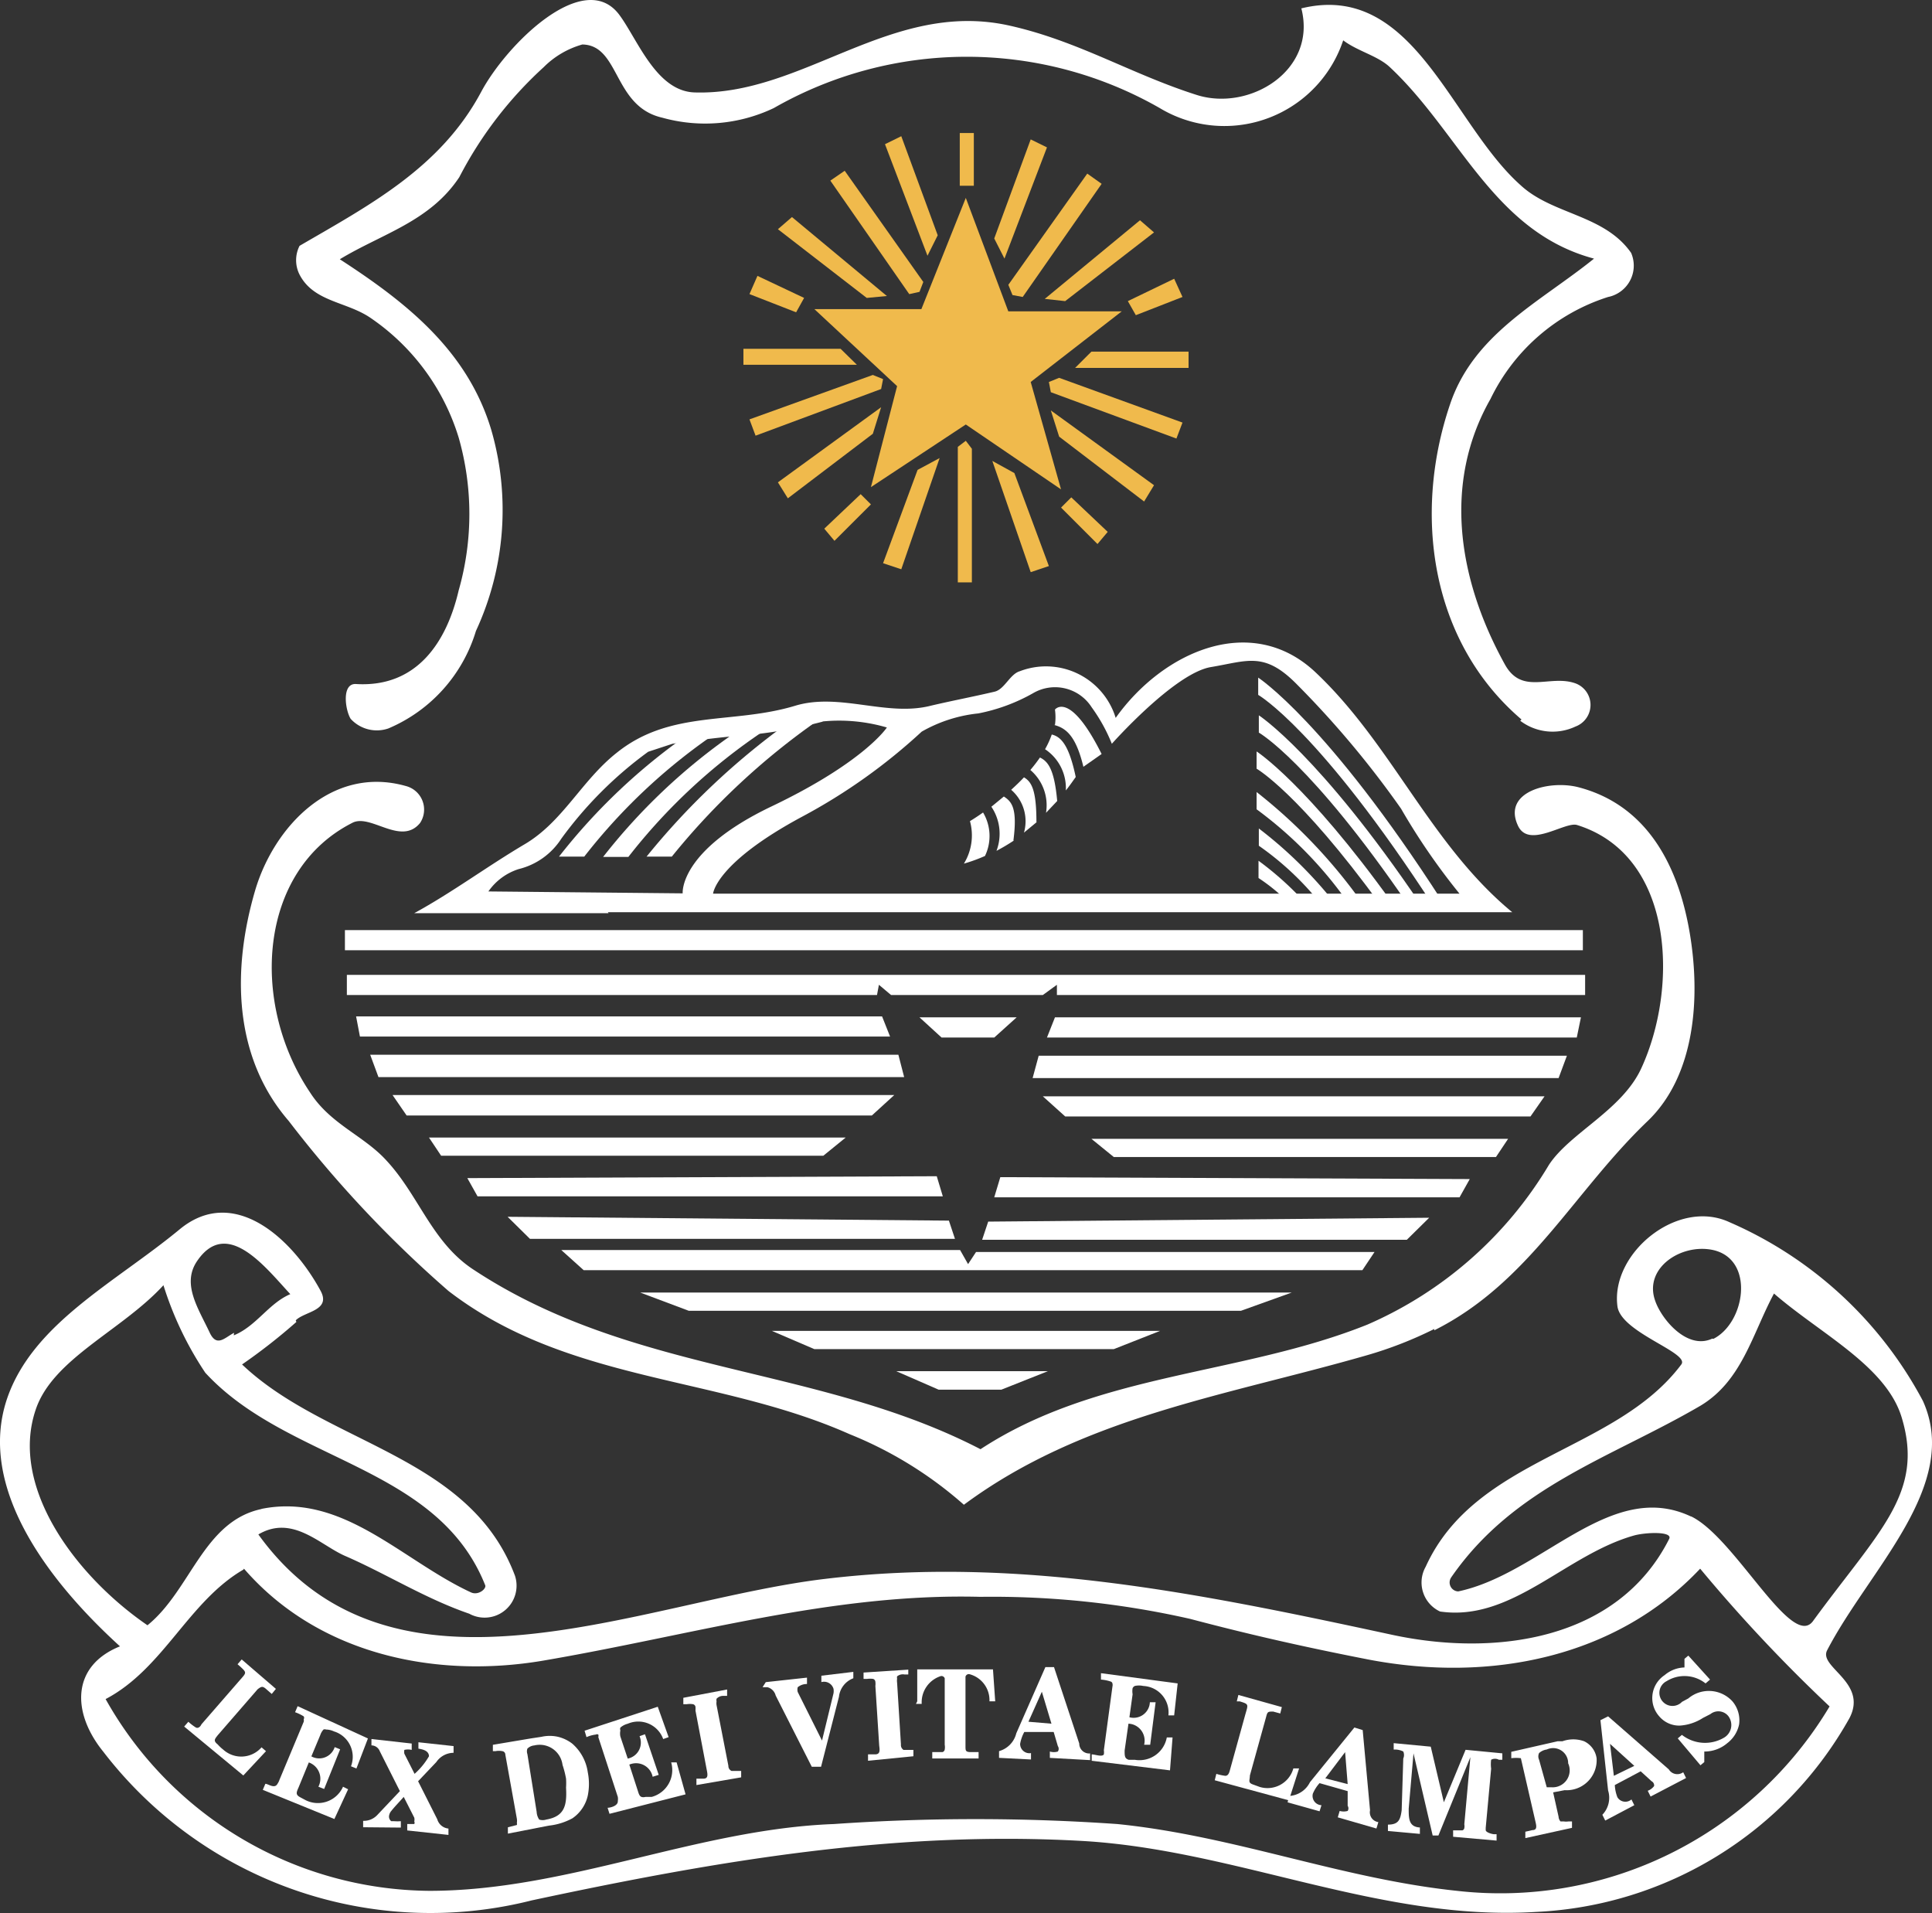 <?xml version="1.0" encoding="UTF-8" standalone="no"?>
<svg
   viewBox="0 0 60.46 59.856"
   version="1.1"
   id="svg186"
   width="60.46"
   height="59.856"
   xmlns="http://www.w3.org/2000/svg"
   xmlns:svg="http://www.w3.org/2000/svg"
   xmlns:rdf="http://www.w3.org/1999/02/22-rdf-syntax-ns#"
   xmlns:cc="http://creativecommons.org/ns#"
   xmlns:dc="http://purl.org/dc/elements/1.1/">
  <rect x="0" y="0" width="60.46" height="59.856" fill="#333333" stroke="none"/>
  <defs
     id="defs4">
    <style
       id="style2">.a{fill:#fff;}.b{fill:#f0ba4c;}</style>
  </defs>
  <title
     id="title6">PLC-logo</title>
  <path
     class="a"
     d="m 44.884,41.582 a 12.358,12.358 0 0 1 -2.1,0.82 c -4.41,1.27 -8.9,1.92 -12.62,4.68 a 12.358,12.358 0 0 0 -3.58,-2.21 c -4.14,-1.84 -8.81,-1.601 -12.55,-4.48 a 36.408,36.408 0 0 1 -5,-5.32 c -1.73,-2 -1.78,-4.719 -1.05,-7.21 0.59,-2 2.4,-3.92 4.71,-3.27 a 0.761,0.761 0 0 1 0.556,0.92 0.753,0.753 0 0 1 -0.106,0.24 c -0.6,0.73 -1.56,-0.319 -2.13,0 -2.94,1.5 -3.19,5.641 -1.31,8.431 0.64,1 1.69,1.35 2.4,2.14 1,1.08 1.41,2.53 2.68,3.38 5,3.319 10.8,3 15.9,5.641 3.66,-2.4 8.15,-2.311 12.11,-3.9 a 12.338,12.338 0 0 0 5.68,-5 c 0.66,-1 2.27,-1.7 2.88,-3 1.18,-2.54 1.05,-6.679 -2,-7.63 -0.38,-0.12 -1.53,0.77 -1.86,0 -0.47,-1.049 1,-1.419 1.91,-1.18 2.17,0.571 3.12,2.491 3.47,4.531 0.35,2.04 0.18,4.489 -1.32,5.919 -2.3,2.2 -3.71,5.06 -6.67,6.54"
     id="path8" />
  <path
     class="a"
     d="m 47.614,22.512 c -2.87,-2.45 -3.39,-6.45 -2.24,-9.85 0.74,-2.22 2.81,-3.2 4.51,-4.57 -3.15,-0.84 -4.2,-3.95 -6.4,-6 -0.38,-0.35 -1,-0.49 -1.45,-0.83 a 3.919,3.919 0 0 1 -4.958,2.48 3.893,3.893 0 0 1 -0.782,-0.36 12.162,12.162 0 0 0 -12.08,0 4.996,4.996 0 0 1 -3.49,0.3 c -1.54,-0.35 -1.32,-2.27 -2.5,-2.29 a 2.767,2.767 0 0 0 -1.21,0.71 12.283,12.283 0 0 0 -2.64,3.44 c -0.92,1.39 -2.42,1.77 -3.74,2.57 2.1,1.36 4,2.87 4.74,5.34 a 9.004,9.004 0 0 1 -0.48,6.29 4.825,4.825 0 0 1 -2.74,3.05 1.109,1.109 0 0 1 -1.18,-0.3 c -0.17,-0.27 -0.29,-1.11 0.16,-1.09 1.93,0.12 2.85,-1.34 3.22,-2.93 a 8.709,8.709 0 0 0 0,-4.78 7.007,7.007 0 0 0 -2.78,-3.76 c -0.75,-0.5 -1.76,-0.49 -2.2,-1.34 a 0.997,0.997 0 0 1 0,-0.9 c 2.2,-1.28 4.41,-2.44 5.68,-4.81 0.79,-1.49 3.24,-3.92 4.34,-2.4 0.57,0.78 1.15,2.37 2.34,2.41 3.4,0.11 6.15,-2.92 9.86,-2.09 2.15,0.48 3.81,1.52 5.86,2.17 1.64,0.52 3.77,-0.76 3.27,-2.71 3.52,-0.86 4.67,3.59 6.87,5.54 1,0.92 2.61,0.91 3.45,2.11 a 1,1 0 0 1 -0.517,1.316 0.914,0.914 0 0 1 -0.203,0.064 6.162,6.162 0 0 0 -3.68,3.19 c -1.51,2.65 -1,5.68 0.44,8.29 0.54,1 1.41,0.32 2.22,0.61 a 0.72,0.72 0 0 1 0,1.35 1.679,1.679 0 0 1 -1.73,-0.18"
     id="path10" />
  <path
     class="a"
     d="m 48.524,22.842 a 1.413,1.413 0 0 1 -0.88,-0.33"
     id="path12" />
  <rect
     class="a"
     x="10.794"
     y="29.102"
     width="38.74"
     height="0.63"
     id="rect14" />
  <polygon
     class="a"
     points="27.885,31.133 32.635,31.133 33.075,30.813 33.075,31.133 49.605,31.133 49.605,30.503 10.855,30.503 10.855,31.133 27.445,31.133 27.505,30.813 "
     id="polygon16"
     transform="translate(-2.1098986e-4,-2.8009681e-4)" />
  <polygon
     class="a"
     points="31.115,32.463 29.465,32.463 28.775,31.832 31.815,31.832 "
     id="polygon18"
     transform="translate(-2.1098986e-4,-2.8009681e-4)" />
  <polygon
     class="a"
     points="49.344,32.463 49.474,31.832 33.014,31.832 32.764,32.463 "
     id="polygon20"
     transform="translate(-2.1098986e-4,-2.8009681e-4)" />
  <polygon
     class="a"
     points="48.775,33.732 49.035,33.032 32.505,33.032 32.315,33.732 "
     id="polygon22"
     transform="translate(-2.1098986e-4,-2.8009681e-4)" />
  <polygon
     class="a"
     points="47.895,34.933 48.335,34.303 32.635,34.303 33.335,34.933 "
     id="polygon24"
     transform="translate(-2.1098986e-4,-2.8009681e-4)" />
  <polygon
     class="a"
     points="46.815,36.202 47.195,35.633 34.155,35.633 34.855,36.202 "
     id="polygon26"
     transform="translate(-2.1098986e-4,-2.8009681e-4)" />
  <polygon
     class="a"
     points="45.995,36.892 45.675,37.463 31.114,37.463 31.304,36.832 "
     id="polygon28"
     transform="translate(-2.1098986e-4,-2.8009681e-4)" />
  <polygon
     class="a"
     points="44.025,38.792 44.725,38.102 30.925,38.223 30.735,38.792 "
     id="polygon30"
     transform="translate(-2.1098986e-4,-2.8009681e-4)" />
  <polygon
     class="a"
     points="30.545,39.173 30.295,39.553 30.045,39.112 17.565,39.112 18.265,39.742 42.635,39.742 43.015,39.173 "
     id="polygon32"
     transform="translate(-2.1098986e-4,-2.8009681e-4)" />
  <polygon
     class="a"
     points="38.835,41.013 40.425,40.442 20.034,40.442 21.554,41.013 "
     id="polygon34"
     transform="translate(-2.1098986e-4,-2.8009681e-4)" />
  <polygon
     class="a"
     points="34.855,42.213 36.304,41.642 24.155,41.642 25.485,42.213 "
     id="polygon36"
     transform="translate(-2.1098986e-4,-2.8009681e-4)" />
  <polygon
     class="a"
     points="31.335,43.482 32.795,42.902 28.045,42.902 29.375,43.482 "
     id="polygon38"
     transform="translate(-2.1098986e-4,-2.8009681e-4)" />
  <polygon
     class="a"
     points="11.264,32.433 11.144,31.803 27.604,31.803 27.854,32.433 "
     id="polygon40"
     transform="translate(-2.1098986e-4,-2.8009681e-4)" />
  <polygon
     class="a"
     points="11.844,33.702 11.585,33.002 28.114,33.002 28.295,33.702 "
     id="polygon42"
     transform="translate(-2.1098986e-4,-2.8009681e-4)" />
  <polygon
     class="a"
     points="12.725,34.902 12.285,34.263 27.985,34.263 27.285,34.902 "
     id="polygon44"
     transform="translate(-2.1098986e-4,-2.8009681e-4)" />
  <polygon
     class="a"
     points="13.805,36.162 13.425,35.593 26.465,35.593 25.765,36.162 "
     id="polygon46"
     transform="translate(-2.1098986e-4,-2.8009681e-4)" />
  <polygon
     class="a"
     points="14.625,36.862 14.945,37.433 29.505,37.433 29.315,36.803 "
     id="polygon48"
     transform="translate(-2.1098986e-4,-2.8009681e-4)" />
  <polygon
     class="a"
     points="16.585,38.763 15.885,38.072 29.695,38.192 29.885,38.763 "
     id="polygon50"
     transform="translate(-2.1098986e-4,-2.8009681e-4)" />
  <polygon
     class="b"
     points="25.485,9.672 28.074,12.082 27.255,15.242 30.224,13.282 33.204,15.312 32.255,11.952 35.104,9.742 31.554,9.742 30.224,6.192 28.834,9.672 "
     id="polygon52"
     transform="translate(-2.1098986e-4,-2.8009681e-4)" />
  <rect
     class="b"
     x="30.035"
     y="4.162"
     width="0.44"
     height="1.65"
     id="rect54" />
  <polygon
     class="b"
     points="30.414,14.042 30.414,18.222 29.974,18.222 29.974,13.982 30.224,13.792 "
     id="polygon56"
     transform="translate(-2.1098986e-4,-2.8009681e-4)" />
  <polygon
     class="b"
     points="32.824,17.712 32.255,17.902 31.054,14.422 31.744,14.802 "
     id="polygon58"
     transform="translate(-2.1098986e-4,-2.8009681e-4)" />
  <polygon
     class="b"
     points="34.345,17.022 34.665,16.642 33.525,15.562 33.205,15.882 "
     id="polygon60"
     transform="translate(-2.1098986e-4,-2.8009681e-4)" />
  <polygon
     class="b"
     points="35.804,15.692 36.114,15.182 32.885,12.842 33.145,13.662 "
     id="polygon62"
     transform="translate(-2.1098986e-4,-2.8009681e-4)" />
  <polygon
     class="b"
     points="33.145,11.822 37.005,13.222 36.815,13.722 32.885,12.272 32.824,11.952 "
     id="polygon64"
     transform="translate(-2.1098986e-4,-2.8009681e-4)" />
  <polygon
     class="b"
     points="37.195,11.002 37.195,11.512 33.644,11.512 34.155,11.002 "
     id="polygon66"
     transform="translate(-2.1098986e-4,-2.8009681e-4)" />
  <polygon
     class="b"
     points="37.005,9.292 36.745,8.722 35.295,9.422 35.545,9.862 "
     id="polygon68"
     transform="translate(-2.1098986e-4,-2.8009681e-4)" />
  <polygon
     class="b"
     points="35.675,6.892 36.114,7.272 33.334,9.422 32.695,9.352 "
     id="polygon70"
     transform="translate(-2.1098986e-4,-2.8009681e-4)" />
  <polygon
     class="b"
     points="31.555,8.912 34.025,5.432 34.475,5.752 32.005,9.292 31.685,9.232 "
     id="polygon72"
     transform="translate(-2.1098986e-4,-2.8009681e-4)" />
  <polygon
     class="b"
     points="32.255,4.362 32.764,4.612 31.434,8.092 31.114,7.462 "
     id="polygon74"
     transform="translate(-2.1098986e-4,-2.8009681e-4)" />
  <polygon
     class="b"
     points="27.635,17.622 28.205,17.812 29.405,14.332 28.715,14.703 "
     id="polygon76"
     transform="translate(-2.1098986e-4,-2.8009681e-4)" />
  <polygon
     class="b"
     points="26.114,16.922 25.795,16.542 26.934,15.462 27.255,15.782 "
     id="polygon78"
     transform="translate(-2.1098986e-4,-2.8009681e-4)" />
  <polygon
     class="b"
     points="24.655,15.592 24.344,15.092 27.574,12.742 27.315,13.572 "
     id="polygon80"
     transform="translate(-2.1098986e-4,-2.8009681e-4)" />
  <polygon
     class="b"
     points="27.315,11.732 23.454,13.122 23.645,13.632 27.574,12.172 27.635,11.862 "
     id="polygon82"
     transform="translate(-2.1098986e-4,-2.8009681e-4)" />
  <polygon
     class="b"
     points="23.265,10.913 23.265,11.413 26.815,11.413 26.305,10.913 "
     id="polygon84"
     transform="translate(-2.1098986e-4,-2.8009681e-4)" />
  <polygon
     class="b"
     points="23.454,9.202 23.704,8.632 25.164,9.322 24.914,9.772 "
     id="polygon86"
     transform="translate(-2.1098986e-4,-2.8009681e-4)" />
  <polygon
     class="b"
     points="24.784,6.792 24.344,7.172 27.124,9.322 27.754,9.262 "
     id="polygon88"
     transform="translate(-2.1098986e-4,-2.8009681e-4)" />
  <polygon
     class="b"
     points="28.894,8.823 26.434,5.343 25.985,5.652 28.454,9.203 28.775,9.132 "
     id="polygon90"
     transform="translate(-2.1098986e-4,-2.8009681e-4)" />
  <polygon
     class="b"
     points="28.205,4.262 27.695,4.512 29.025,8.002 29.345,7.362 "
     id="polygon92"
     transform="translate(-2.1098986e-4,-2.8009681e-4)" />
  <path
     class="a"
     d="m 45.674,27.962 a 20.408,20.408 0 0 1 -1.83,-2.66 29.821,29.821 0 0 0 -3.29,-3.92 c -1,-1 -1.52,-0.7 -2.66,-0.51 -1.14,0.19 -3.1,2.4 -3.1,2.4 a 5.301,5.301 0 0 0 -0.63,-1.14 1.36,1.36 0 0 0 -1.84,-0.44 5.665,5.665 0 0 1 -1.71,0.63 4.493,4.493 0 0 0 -1.77,0.57 17.949,17.949 0 0 1 -3.74,2.66 c -2.72,1.46 -2.789,2.41 -2.789,2.41 z m -19.94,-5.38 a 14.649,14.649 0 0 1 -2.6,0.44 c -0.82,0.06 -2.09,0.25 -2.09,0.25 l -0.76,0.25 a 12.347,12.347 0 0 0 -2.719,2.72 2.21,2.21 0 0 1 -1.331,0.95 1.824,1.824 0 0 0 -0.95,0.7 l 6.08,0.06 c 0,0 -0.13,-1.33 2.78,-2.72 2.91,-1.39 3.61,-2.47 3.61,-2.47 a 5.321,5.321 0 0 0 -2,-0.19 m -6.71,6 h -6.08 c 1.19,-0.65 2.26,-1.45 3.46,-2.16 1.2,-0.71 1.78,-2 2.89,-2.87 1.68,-1.34 3.62,-0.87 5.57,-1.46 1.39,-0.42 2.86,0.35 4.24,0 0.68,-0.16 1.32,-0.28 2,-0.44 0.31,-0.07 0.48,-0.55 0.79,-0.64 a 2.282,2.282 0 0 1 2.948,1.308 c 0.019,0.05 0.036,0.101 0.052,0.152 1.48,-2.08 4.25,-3.31 6.25,-1.43 2.4,2.26 3.6,5.4 6.16,7.51 h -28.3 z"
     id="path94" />
  <path
     class="a"
     d="m 44.884,28.392 c -3.61,-5.57 -5.51,-6.65 -5.51,-6.65 v -0.54 c 0,0 2.15,1.39 5.76,7 z"
     id="path96" />
  <path
     class="a"
     d="m 44.074,28.322 c -3.07,-4.49 -4.68,-5.4 -4.68,-5.4 v -0.54 c 0,0 1.89,1.22 5.08,5.94 z"
     id="path98" />
  <path
     class="a"
     d="m 43.184,28.292 c -2.54,-3.49 -3.86,-4.24 -3.86,-4.24 v -0.54 c 0,0 1.56,1 4.25,4.75 z"
     id="path100" />
  <path
     class="a"
     d="m 42.204,28.272 a 12.622,12.622 0 0 0 -2.88,-2.95 v -0.54 a 16.652,16.652 0 0 1 3.34,3.52 z"
     id="path102" />
  <path
     class="a"
     d="m 41.324,28.272 a 9.224,9.224 0 0 0 -1.93,-1.81 v -0.54 a 13.36,13.36 0 0 1 2.45,2.43 z"
     id="path104" />
  <path
     class="a"
     d="m 40.324,28.242 a 5.827,5.827 0 0 0 -0.94,-0.77 v -0.54 a 9.885,9.885 0 0 1 1.53,1.39 z"
     id="path106" />
  <path
     class="a"
     d="m 21.554,22.962 a 18.729,18.729 0 0 0 -4.06,3.84 h 0.79 a 18.158,18.158 0 0 1 4.25,-3.95 z"
     id="path108" />
  <path
     class="a"
     d="m 22.934,22.972 a 18.73,18.73 0 0 0 -4.06,3.84 h 0.79 a 18.165,18.165 0 0 1 4.25,-3.95 z"
     id="path110" />
  <path
     class="a"
     d="m 24.614,22.652 a 22.87,22.87 0 0 0 -4.38,4.15 h 0.79 a 22.184,22.184 0 0 1 4.57,-4.26 z"
     id="path112" />
  <path
     class="a"
     d="m 32.434,25.722 c 0,-1 -0.15,-1.26 -0.39,-1.4 -0.13,0.14 -0.27,0.27 -0.4,0.39 a 1.299,1.299 0 0 1 0.4,1.34 l 0.4,-0.33"
     id="path114" />
  <path
     class="a"
     d="m 31.714,26.292 c 0.13,-1 -0.05,-1.21 -0.3,-1.37 l -0.39,0.32 a 1.512,1.512 0 0 1 0.16,1.38 6.176,6.176 0 0 0 0.54,-0.32"
     id="path116" />
  <path
     class="a"
     d="m 32.984,22.682 c 0.39,0.1 0.69,0.36 0.92,1.31 l 0.57,-0.4 c -1,-2 -1.46,-1.39 -1.46,-1.39 a 1.754,1.754 0 0 1 0,0.48"
     id="path118" />
  <path
     class="a"
     d="m 32.544,23.702 a 4.912,4.912 0 0 1 -0.3,0.39 1.451,1.451 0 0 1 0.49,1.34 l 0.35,-0.37 c -0.09,-1 -0.29,-1.24 -0.54,-1.36"
     id="path120" />
  <path
     class="a"
     d="m 32.914,22.982 a 2.786,2.786 0 0 1 -0.21,0.46 1.459,1.459 0 0 1 0.65,1.29 c 0.13,-0.16 0.23,-0.31 0.31,-0.42 -0.21,-1 -0.46,-1.26 -0.75,-1.33"
     id="path122" />
  <path
     class="a"
     d="m 30.824,26.782 a 1.438,1.438 0 0 0 -0.06,-1.36 c -0.24,0.17 -0.41,0.27 -0.41,0.27 a 1.684,1.684 0 0 1 -0.19,1.33 5.043,5.043 0 0 0 0.66,-0.24"
     id="path124" />
  <path
     class="a"
     d="m 5.764,54.022 0.13,-0.15 a 1.721,1.721 0 0 0 0.22,0.17 c 0.07,0.051 0.15,0 0.19,-0.09 l 1.2,-1.38 c 0.21,-0.24 0.23,-0.23 0,-0.439 l -0.07,-0.061 0.13,-0.15 1.07,0.921 -0.13,0.159 -0.17,-0.149 c -0.12,-0.11 -0.16,-0.08 -0.27,0 l -1.25,1.44 c -0.09,0.119 -0.15,0.169 0,0.289 a 1.279,1.279 0 0 0 0.17,0.16 0.841,0.841 0 0 0 1.187,-0.055 l 0.013,-0.016 0.14,0.121 -0.71,0.76 z"
     id="path126" />
  <path
     class="a"
     d="m 8.224,56.002 0.08,-0.189 c 0.09,0 0.29,0.169 0.38,0 a 0.469,0.469 0 0 0 0.06,-0.121 l 0.76,-1.819 a 0.16,0.16 0 0 0 0,-0.08 0.083,0.083 0 0 0 0,-0.09 1.349,1.349 0 0 0 -0.27,-0.13 l 0.08,-0.189 2.2,1.01 -0.36,0.94 -0.17,-0.069 a 0.832,0.832 0 0 0 -0.478,-1.073 c -0.017,-0.006 -0.034,-0.012 -0.052,-0.017 a 0.599,0.599 0 0 0 -0.25,-0.06 0.113,0.113 0 0 0 -0.08,0 0.474,0.474 0 0 0 -0.1,0.17 l -0.28,0.67 a 0.509,0.509 0 0 0 0.692,-0.202 0.5,0.5 0 0 0 0.038,-0.088 l 0.17,0.069 -0.5,1.241 -0.18,-0.071 a 0.54,0.54 0 0 0 -0.228,-0.728 0.38,0.38 0 0 0 -0.072,-0.031 l -0.32,0.78 c -0.07,0.159 -0.1,0.229 0.05,0.309 l 0.17,0.091 a 0.86,0.86 0 0 0 1.154,-0.385 c 0.006,-0.012 0.011,-0.024 0.016,-0.036 l 0.16,0.08 -0.43,0.931 z"
     id="path128" />
  <path
     class="a"
     d="m 11.364,57.172 v -0.2 a 0.581,0.581 0 0 0 0.45,-0.19 l 0.7,-0.74 -0.63,-1.25 a 0.282,0.282 0 0 0 -0.26,-0.181 v -0.199 l 1.26,0.141 v 0.199 a 0.507,0.507 0 0 0 -0.23,0 0.311,0.311 0 0 0 0,0.12 l 0.32,0.63 a 2.259,2.259 0 0 0 0.45,-0.55 c 0,-0.18 -0.21,-0.22 -0.33,-0.239 v -0.2 l 1.1,0.12 v 0.21 a 0.66,0.66 0 0 0 -0.54,0.29 l -0.57,0.6 0.6,1.19 a 0.402,0.402 0 0 0 0.35,0.29 v 0.199 l -1.29,-0.14 v -0.201 h 0.22 a 0.079,0.079 0 0 0 0,-0.079 0.262,0.262 0 0 0 0,-0.12 l -0.33,-0.649 c -0.13,0.149 -0.27,0.29 -0.39,0.44 a 0.305,0.305 0 0 0 -0.07,0.159 0.182,0.182 0 0 0 0.07,0.161 h 0.09 a 1.5,1.5 0 0 0 0.21,0 v 0.2 z"
     id="path130" />
  <path
     class="a"
     d="m 16.794,56.692 a 0.47,0.47 0 0 0 0.08,0.24 0.354,0.354 0 0 0 0.22,0 c 0.58,-0.101 0.65,-0.45 0.62,-1 a 2.222,2.222 0 0 0 0,-0.28 3.033,3.033 0 0 0 -0.11,-0.43 0.72,0.72 0 0 0 -0.805,-0.624 0.397,0.397 0 0 0 -0.075,0.014 0.346,0.346 0 0 0 -0.22,0.101 0.259,0.259 0 0 0 0,0.17 z m -0.9,0.68 v -0.199 l 0.28,-0.071 a 0.09,0.09 0 0 0 0,-0.06 0.419,0.419 0 0 0 0,-0.14 l -0.36,-2 a 0.11,0.11 0 0 0 -0.09,-0.11 0.556,0.556 0 0 0 -0.22,0 h -0.08 v -0.199 l 1.19,-0.2 0.33,-0.05 a 1.17,1.17 0 0 1 0.52,0 1.195,1.195 0 0 1 0.44,0.21 1.452,1.452 0 0 1 0.49,0.899 1.856,1.856 0 0 1 0,0.73 1.168,1.168 0 0 1 -0.48,0.71 1.988,1.988 0 0 1 -0.74,0.23 z"
     id="path132" />
  <path
     class="a"
     d="m 19.074,56.752 -0.06,-0.189 c 0.09,0 0.33,-0.061 0.32,-0.21 a 0.416,0.416 0 0 0 0,-0.13 l -0.61,-1.87 a 0.149,0.149 0 0 0 0,-0.08 0.078,0.078 0 0 0 -0.08,0 0.997,0.997 0 0 0 -0.29,0.08 l -0.06,-0.201 2.29,-0.75 0.34,0.951 -0.17,0.06 a 0.828,0.828 0 0 0 -1.062,-0.498 0.372,0.372 0 0 0 -0.048,0.019 0.555,0.555 0 0 0 -0.23,0.12 0.124,0.124 0 0 0 0,0.09 0.462,0.462 0 0 0 0,0.19 l 0.23,0.69 a 0.51,0.51 0 0 0 0.401,-0.6 0.516,0.516 0 0 0 -0.031,-0.101 l 0.17,-0.06 0.43,1.27 -0.19,0.06 a 0.529,0.529 0 0 0 -0.625,-0.413 0.548,0.548 0 0 0 -0.105,0.032 l 0.26,0.801 c 0.05,0.159 0.07,0.25 0.25,0.21 h 0.19 a 0.87,0.87 0 0 0 0.614,-1.066 l -0.004,-0.014 h 0.17 l 0.28,1 z"
     id="path134" />
  <path
     class="a"
     d="m 21.794,55.852 v -0.2 h 0.22 c 0.16,0 0.13,-0.14 0.1,-0.29 l -0.35,-1.84 a 0.802,0.802 0 0 0 0,-0.12 0.101,0.101 0 0 0 -0.08,-0.08 0.624,0.624 0 0 0 -0.19,0 h -0.11 v -0.2 l 1.37,-0.26 v 0.2 h -0.11 a 0.278,0.278 0 0 0 -0.22,0.09 0.17,0.17 0 0 0 0,0.08 0.378,0.378 0 0 0 0,0.12 l 0.37,1.898 a 0.17,0.17 0 0 0 0.1,0.161 h 0.3 v 0.2 z"
     id="path136" />
  <path
     class="a"
     d="m 23.964,52.632 1.29,-0.141 v 0.2 a 0.442,0.442 0 0 0 -0.29,0.1 0.282,0.282 0 0 0 0,0.15 l 0.76,1.52 0.36,-1.48 a 0.42,0.42 0 0 0 0,-0.14 0.309,0.309 0 0 0 -0.38,-0.21 v -0.2 l 1,-0.12 v 0.2 a 0.699,0.699 0 0 0 -0.45,0.58 l -0.56,2.189 h -0.29 l -1.13,-2.229 a 0.361,0.361 0 0 0 -0.26,-0.261 h -0.15 z"
     id="path138" />
  <path
     class="a"
     d="m 27.164,55.092 v -0.2 h 0.22 c 0.16,0 0.15,-0.12 0.13,-0.27 l -0.12,-1.87 a 0.523,0.523 0 0 0 0,-0.13 0.102,0.102 0 0 0 -0.07,-0.091 0.686,0.686 0 0 0 -0.19,0 h -0.11 v -0.199 l 1.4,-0.091 v 0.151 h -0.12 a 0.283,0.283 0 0 0 -0.23,0.059 0.175,0.175 0 0 0 0,0.071 0.479,0.479 0 0 0 0,0.13 l 0.12,1.93 a 0.18,0.18 0 0 0 0.08,0.17 h 0.31 v 0.199 z"
     id="path140" />
  <path
     class="a"
     d="m 28.704,53.232 v -1 h 2.37 l 0.07,1 h -0.18 a 0.839,0.839 0 0 0 -0.63,-0.85 0.108,0.108 0 0 0 -0.12,0.079 v 2.171 c 0,0.14 0,0.18 0.14,0.189 h 0.27 v 0.2 h -1.45 v -0.2 h 0.32 a 0.1,0.1 0 0 0 0.07,-0.08 0.426,0.426 0 0 0 0,-0.149 v -2.08 a 0.109,0.109 0 0 0 -0.12,-0.07 0.86,0.86 0 0 0 -0.6,0.87 h -0.18 z"
     id="path142" />
  <path
     class="a"
     d="m 32.904,53.932 -0.3,-1 -0.42,0.939 z m -0.19,-1.77 h 0.27 l 0.79,2.391 a 0.31,0.31 0 0 0 0.308,0.311 c 0.011,0 0.021,-10e-4 0.032,-0.002 v 0.21 l -1.26,-0.07 v -0.199 a 0.42,0.42 0 0 0 0.25,0 0.15,0.15 0 0 0 0,-0.17 l -0.13,-0.441 h -0.92 a 1.225,1.225 0 0 0 -0.13,0.37 0.29,0.29 0 0 0 0.286,0.294 0.203,0.203 0 0 0 0.054,-0.005 v 0.201 l -1,-0.051 v -0.21 a 0.77,0.77 0 0 0 0.54,-0.559 z"
     id="path144" />
  <path
     class="a"
     d="m 34.164,55.092 v -0.2 c 0.1,0 0.33,0.09 0.38,0 a 0.41,0.41 0 0 0 0,-0.13 l 0.27,-2 a 0.172,0.172 0 0 0 0,-0.08 0.08,0.08 0 0 0 -0.06,-0.07 1.256,1.256 0 0 0 -0.3,-0.06 v -0.2 l 2.4,0.32 -0.11,1 h -0.18 a 0.829,0.829 0 0 0 -0.734,-0.916 c -0.019,-0.002 -0.037,-0.004 -0.056,-0.005 a 0.614,0.614 0 0 0 -0.26,0 0.145,0.145 0 0 0 -0.07,0.069 0.549,0.549 0 0 0 0,0.191 l -0.1,0.72 a 0.51,0.51 0 0 0 0.624,-0.362 0.583,0.583 0 0 0 0.016,-0.107 h 0.18 l -0.17,1.33 h -0.19 a 0.532,0.532 0 0 0 -0.383,-0.645 0.564,0.564 0 0 0 -0.107,-0.015 l -0.12,0.84 c 0,0.17 0,0.25 0.13,0.29 h 0.19 a 0.869,0.869 0 0 0 1,-0.7 h 0.18 l -0.08,1.03 z"
     id="path146" />
  <path
     class="a"
     d="m 38.014,55.702 0.05,-0.2 a 1.635,1.635 0 0 0 0.28,0.061 c 0.09,0 0.12,-0.09 0.14,-0.16 l 0.49,-1.77 c 0.09,-0.311 0.11,-0.311 -0.18,-0.4 h -0.09 l 0.05,-0.2 1.36,0.38 -0.05,0.2 -0.22,-0.06 c -0.16,0 -0.18,0 -0.22,0.16 l -0.51,1.84 c 0,0.149 -0.07,0.22 0.09,0.279 l 0.22,0.08 a 0.84,0.84 0 0 0 1.046,-0.565 l 0.004,-0.016 h 0.18 l -0.32,1 z"
     id="path148" />
  <path
     class="a"
     d="m 42.174,55.822 -0.08,-1 -0.62,0.82 z m 0.21,-1.77 0.26,0.08 0.23,2.51 a 0.309,0.309 0 0 0 0.24,0.366 l 0.02,0.004 -0.06,0.2 -1.21,-0.35 0.06,-0.2 a 0.454,0.454 0 0 0 0.25,0 0.148,0.148 0 0 0 0,-0.16 v -0.46 l -0.88,-0.25 a 1.169,1.169 0 0 0 -0.21,0.33 0.29,0.29 0 0 0 0.211,0.352 0.298,0.298 0 0 0 0.059,0.009 l -0.06,0.19 -1,-0.28 0.05,-0.2 a 0.771,0.771 0 0 0 0.65,-0.43 z"
     id="path150" />
  <path
     class="a"
     d="m 43.914,55.022 a 0.278,0.278 0 0 0 0,-0.22 0.584,0.584 0 0 0 -0.24,-0.061 h -0.06 v -0.2 l 1.16,0.11 0.41,1.74 0.68,-1.642 1.15,0.111 v 0.2 h -0.11 a 0.249,0.249 0 0 0 -0.24,0 1.035,1.035 0 0 0 0,0.28 l -0.17,1.85 v 0.07 c 0,0.069 0.17,0.12 0.25,0.13 h 0.09 v 0.2 l -1.36,-0.12 v -0.2 h 0.29 a 0.09,0.09 0 0 0 0.06,-0.07 0.311,0.311 0 0 0 0,-0.12 l 0.19,-2.1 -1,2.45 h -0.18 l -0.6,-2.57 -0.15,1.73 c 0,0.31 0,0.569 0.35,0.59 v 0.2 l -1,-0.091 v -0.199 c 0.33,0 0.39,-0.15 0.43,-0.45 z"
     id="path152" />
  <path
     class="a"
     d="m 48.404,55.922 h 0.16 a 0.531,0.531 0 0 0 0.51,-0.75 0.47,0.47 0 0 0 -0.465,-0.476 0.495,0.495 0 0 0 -0.205,0.044 0.452,0.452 0 0 0 -0.24,0.111 0.247,0.247 0 0 0 0,0.21 z m -0.67,1.59 v -0.2 l 0.22,-0.05 c 0.15,0 0.13,-0.12 0.1,-0.25 l -0.46,-2 a 1.198,1.198 0 0 0 -0.3,0 v -0.2 l 1.45,-0.33 h 0.15 a 1.004,1.004 0 0 1 0.68,0 0.7,0.7 0 0 1 0.39,0.53 0.94,0.94 0 0 1 -0.876,1 0.857,0.857 0 0 1 -0.124,0 l -0.36,0.069 0.17,0.761 a 0.245,0.245 0 0 0 0.06,0.148 h 0.1 a 0.483,0.483 0 0 0 0.15,0 h 0.11 v 0.201 z"
     id="path154" />
  <path
     class="a"
     d="m 51.144,55.252 -0.76,-0.689 0.12,1 z m -1.06,-1.43 0.24,-0.12 1.9,1.66 a 0.31,0.31 0 0 0 0.425,0.105 0.133,0.133 0 0 0 0.025,-0.016 l 0.09,0.181 -1.11,0.58 -0.09,-0.181 a 0.433,0.433 0 0 0 0.2,-0.149 0.149,0.149 0 0 0 -0.08,-0.15 l -0.34,-0.31 -0.81,0.43 a 1.22,1.22 0 0 0 0.08,0.38 0.29,0.29 0 0 0 0.398,0.101 0.215,0.215 0 0 0 0.042,-0.031 l 0.09,0.181 -0.91,0.48 -0.09,-0.181 a 0.767,0.767 0 0 0 0.18,-0.76 z"
     id="path156" />
  <path
     class="a"
     d="m 52.504,54.392 0.13,-0.11 a 1.171,1.171 0 0 0 1.33,0.08 0.459,0.459 0 0 0 0.145,-0.634 0.387,0.387 0 0 0 -0.025,-0.036 0.4,0.4 0 0 0 -0.56,-0.059 l -0.23,0.118 a 1.51,1.51 0 0 1 -0.73,0.241 0.819,0.819 0 0 1 -0.64,-0.29 0.859,0.859 0 0 1 0.071,-1.214 0.801,0.801 0 0 1 0.099,-0.076 0.996,0.996 0 0 1 0.62,-0.239 v -0.271 l 0.12,-0.1 0.68,0.75 -0.14,0.12 a 1.059,1.059 0 0 0 -1.22,-0.07 0.409,0.409 0 1 0 0.368,0.731 0.36,0.36 0 0 0 0.112,-0.083 l 0.2,-0.108 a 0.999,0.999 0 0 1 1.38,0.09 0.921,0.921 0 0 1 0.21,0.72 0.992,0.992 0 0 1 -0.37,0.589 1.096,1.096 0 0 1 -0.72,0.262 v 0.33 l -0.12,0.1 z"
     id="path158" />
  <path
     class="a"
     d="m 7.615,49.112 c -1.72,1 -2.5,3.1 -4.31,4.05 a 11.719,11.719 0 0 0 10.13,6 c 4.32,0 8.37,-1.93 12.66,-2.09 a 64.005,64.005 0 0 1 8.87,0 c 3.67,0.37 7,1.71 10.63,2.09 a 12.001,12.001 0 0 0 11.66,-5.77 48.591,48.591 0 0 1 -4.05,-4.31 c -2.61,2.77 -6.55,3.58 -10.39,2.841 -1.95,-0.381 -3.68,-0.77 -5.57,-1.27 a 28.012,28.012 0 0 0 -6.57,-0.69 c -4.64,-0.121 -9,1.199 -13.7,2 -3.33,0.56 -7,-0.181 -9.34,-2.881 m 0.54,-1.869 c 2.55,-0.52 4.4,1.609 6.56,2.609 0.23,0.11 0.49,-0.109 0.45,-0.22 -1.5,-3.77 -6.18,-3.851 -8.76,-6.65 a 10.604,10.604 0 0 1 -1.31,-2.739 c -1.3,1.42 -3.47,2.3 -4,3.9 -0.82,2.43 1.27,5.21 3.5,6.74 1.36,-1.101 1.75,-3.261 3.58,-3.64 m 44.72,0.23 c 1.37,0.65 3.15,4.191 3.82,3.28 2.06,-2.82 3.49,-4 2.78,-6.36 -0.48,-1.62 -2.55,-2.63 -4,-3.89 -0.68,1.27 -1,2.73 -2.3,3.51 -2.79,1.63 -5.83,2.52 -7.8,5.37 a 0.28,0.28 0 0 0 0.069,0.39 0.27,0.27 0 0 0 0.151,0.05 c 2.61,-0.55 4.77,-3.54 7.29,-2.34 m 0.69,-5.56 c 1,-0.5 1.31,-2.48 0,-2.78 -1,-0.22 -2.18,0.56 -1.82,1.58 0.19,0.57 1,1.56 1.79,1.19 m -46.27,-0.101 c 0.71,-0.29 1.09,-1 1.77,-1.29 -0.78,-0.84 -2,-2.44 -2.94,-1 -0.45,0.71 0.07,1.46 0.42,2.21 0.22,0.46 0.47,0.15 0.76,0 m 1.95,-0.34 a 18.15,18.15 0 0 1 -1.7,1.33 c 2.64,2.51 7.12,2.83 8.54,6.609 a 1,1 0 0 1 -1.43,1.19 c -1.37,-0.47 -2.6,-1.25 -3.89,-1.81 -0.78,-0.341 -1.64,-1.3 -2.71,-0.67 4.21,5.829 11.95,2.079 17.74,1.39 6,-0.72 11.67,0.44 17.74,1.75 3.21,0.69 7.06,0.19 8.67,-3 0.12,-0.24 -0.71,-0.21 -1.09,-0.11 -2.15,0.601 -3.83,2.71 -6.08,2.381 a 1.001,1.001 0 0 1 -0.487,-1.328 c 0.011,-0.024 0.024,-0.049 0.037,-0.072 1.56,-3.431 5.94,-3.58 8,-6.33 0.28,-0.37 -1.91,-1 -2,-1.83 -0.21,-1.649 1.88,-3.38 3.51,-2.62 a 12.481,12.481 0 0 1 6.05,5.59 c 1.2,2.65 -1.69,5.28 -3,7.81 -0.26,0.53 1.29,1 0.7,2.12 a 11.872,11.872 0 0 1 -9.81,6.06 c -4.88,0.3 -9.36,-1.939 -14.18,-2.22 -5.83,-0.33 -11.36,0.6 -17.25,1.86 a 12.911,12.911 0 0 1 -13.4,-4.65 c -1,-1.23 -1,-2.69 0.52,-3.3 -2.2,-2 -4.49,-4.95 -3.53,-7.761 0.81,-2.35 3.38,-3.619 5.4,-5.289 1.7,-1.4 3.53,0.3 4.41,1.93 0.33,0.62 -0.51,0.64 -0.78,0.92"
     id="path160" />
</svg>
